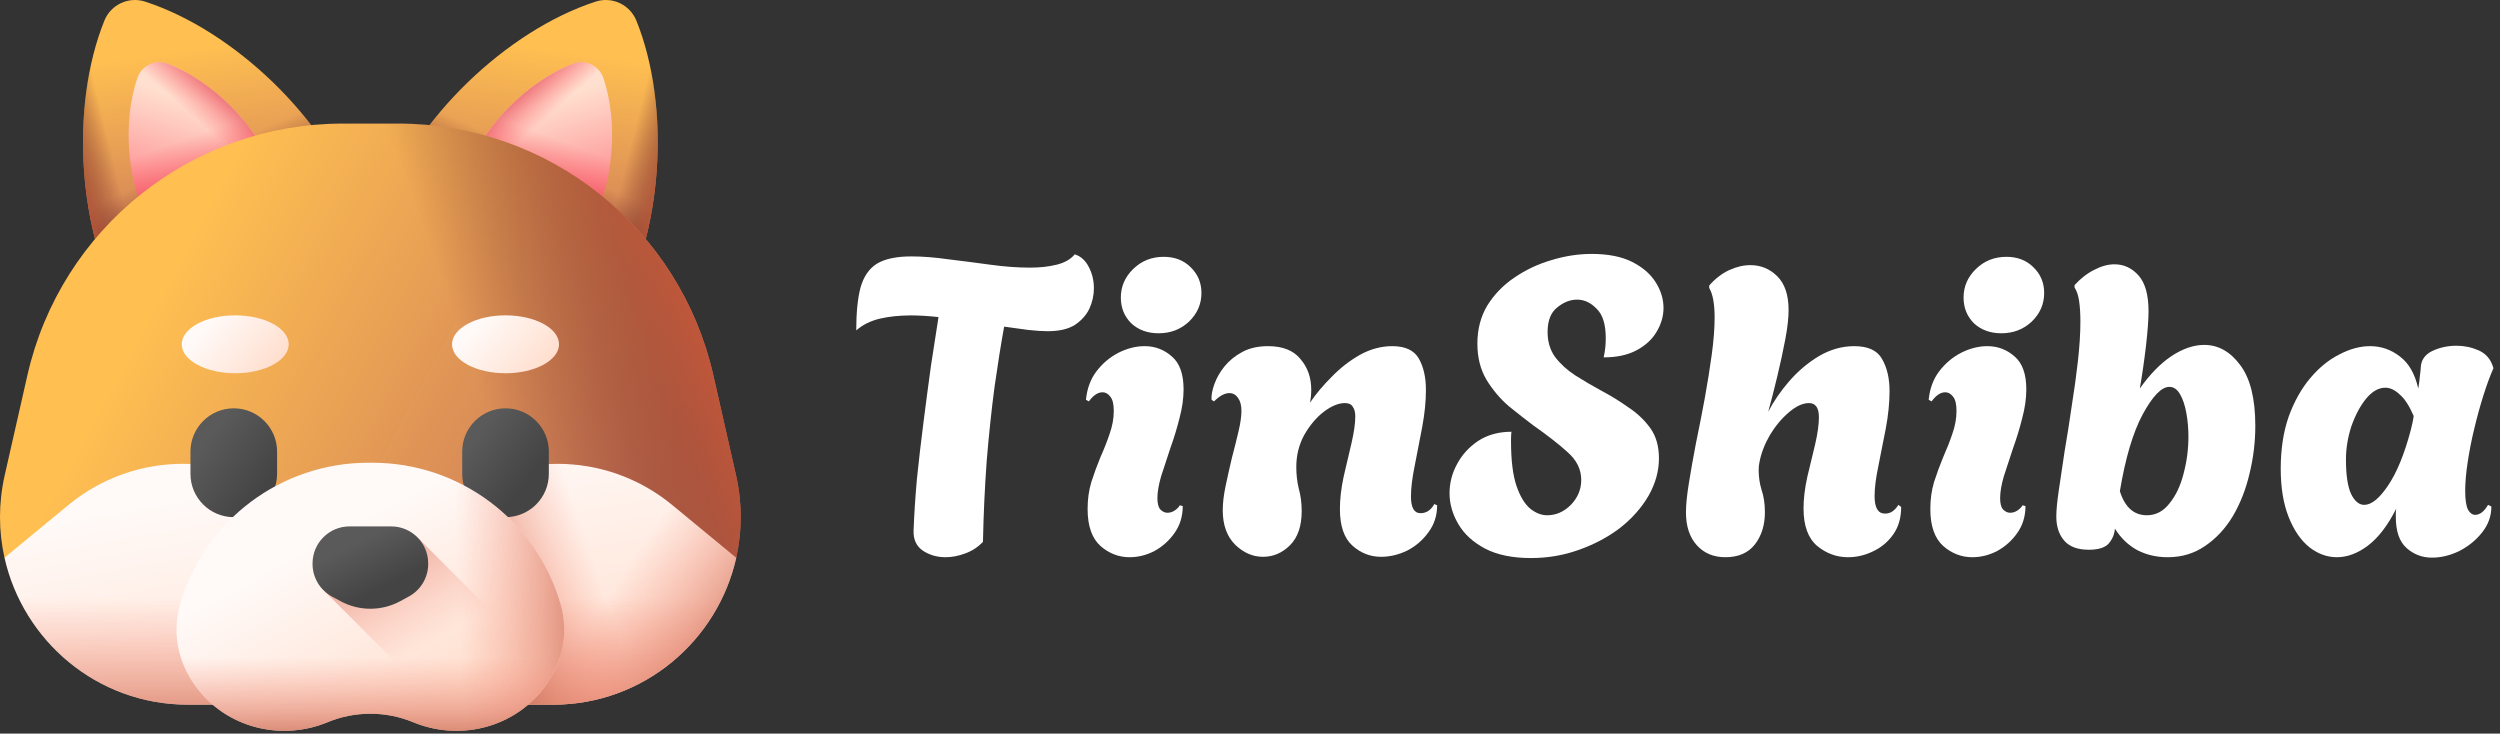 <svg width="351" height="103" viewBox="0 0 351 103" fill="none" xmlns="http://www.w3.org/2000/svg">
<rect x="0" y="0" width="351" height="103" fill="#333333" stroke="none"/>
<path d="M14.658 2.888C15.564 0.646 18.067 -0.521 20.367 0.225C32.848 4.275 45.84 16.769 50.04 28.971C36.655 24.534 22.808 30.993 17.605 44.096C10.958 33.037 9.737 15.052 14.658 2.888Z" fill="url(#paint0_linear_40_55)"/>
<path d="M33.225 7.18L11.72 17.207C11.251 26.761 13.277 36.896 17.605 44.095C22.808 30.992 36.655 24.534 50.04 28.971C47.306 21.027 40.845 12.961 33.225 7.18Z" fill="url(#paint1_linear_40_55)"/>
<path d="M30.755 29.955L16.99 0.436C15.963 0.915 15.111 1.767 14.658 2.888C9.737 15.052 10.958 33.037 17.605 44.095C20.206 37.544 24.97 32.653 30.755 29.955Z" fill="url(#paint2_linear_40_55)"/>
<path d="M23.551 8.948C21.828 8.284 19.892 9.187 19.293 10.934C17.12 17.274 17.857 26.103 21.18 31.632C23.91 24.759 31.173 21.372 38.194 23.699C36.095 17.598 29.805 11.359 23.551 8.948Z" fill="url(#paint3_linear_40_55)"/>
<path d="M23.551 8.948C21.828 8.284 19.892 9.187 19.293 10.934C17.12 17.274 17.857 26.103 21.18 31.632C23.91 24.759 31.173 21.372 38.194 23.699C36.095 17.598 29.805 11.359 23.551 8.948Z" fill="url(#paint4_linear_40_55)"/>
<path d="M23.551 8.948C21.828 8.284 19.892 9.187 19.293 10.934C17.12 17.274 17.857 26.103 21.18 31.632C23.91 24.759 31.173 21.372 38.194 23.699C36.095 17.598 29.805 11.359 23.551 8.948Z" fill="url(#paint5_linear_40_55)"/>
<path d="M89.343 2.888C88.436 0.646 85.933 -0.521 83.633 0.225C71.152 4.275 58.16 16.769 53.96 28.971C67.345 24.534 81.192 30.993 86.395 44.096C93.043 33.037 94.263 15.052 89.343 2.888Z" fill="url(#paint6_linear_40_55)"/>
<path d="M70.775 7.18L92.28 17.207C92.749 26.761 90.723 36.896 86.395 44.095C81.192 30.992 67.345 24.534 53.96 28.971C56.694 21.027 63.155 12.961 70.775 7.18Z" fill="url(#paint7_linear_40_55)"/>
<path d="M73.245 29.955L87.01 0.436C88.037 0.915 88.889 1.767 89.342 2.888C94.263 15.052 93.042 33.037 86.395 44.096C83.794 37.544 79.031 32.653 73.245 29.955Z" fill="url(#paint8_linear_40_55)"/>
<path d="M80.449 8.948C82.172 8.284 84.109 9.187 84.707 10.934C86.88 17.274 86.143 26.103 82.82 31.632C80.09 24.759 72.827 21.372 65.806 23.699C67.906 17.598 74.195 11.359 80.449 8.948Z" fill="url(#paint9_linear_40_55)"/>
<path d="M80.449 8.948C82.172 8.284 84.109 9.187 84.707 10.934C86.88 17.274 86.143 26.103 82.82 31.632C80.09 24.759 72.827 21.372 65.806 23.699C67.906 17.598 74.195 11.359 80.449 8.948Z" fill="url(#paint10_linear_40_55)"/>
<path d="M80.449 8.948C82.172 8.284 84.109 9.187 84.707 10.934C86.88 17.274 86.143 26.103 82.82 31.632C80.09 24.759 72.827 21.372 65.806 23.699C67.906 17.598 74.195 11.359 80.449 8.948Z" fill="url(#paint11_linear_40_55)"/>
<path d="M103.372 78.297C100.78 89.882 90.455 98.937 77.603 98.937H26.398C13.546 98.937 3.22 89.882 0.628 78.297H0.63C4.728 66.978 15.477 59.437 27.516 59.437H76.484C88.523 59.437 99.272 66.978 103.37 78.297H103.372Z" fill="url(#paint12_linear_40_55)"/>
<path d="M103.372 78.297C100.78 89.882 90.455 98.937 77.603 98.937H26.398C13.546 98.937 3.22 89.882 0.628 78.297H0.63C4.728 66.978 15.477 59.437 27.516 59.437H76.484C88.523 59.437 99.272 66.978 103.37 78.297H103.372Z" fill="url(#paint13_linear_40_55)"/>
<path d="M103.37 78.297C99.272 66.978 88.523 59.437 76.484 59.437H53.072V98.937H77.603C90.454 98.937 100.78 89.882 103.372 78.297H103.37Z" fill="url(#paint14_linear_40_55)"/>
<path d="M103.37 78.297C99.272 66.978 88.523 59.437 76.484 59.437H53.072V98.937H77.603C90.454 98.937 100.78 89.882 103.372 78.297H103.37Z" fill="url(#paint15_linear_40_55)"/>
<path d="M41.76 70.888L52 79.327L62.24 70.888C71.573 63.197 85.047 63.197 94.38 70.888L103.37 78.297C104.193 74.619 104.239 70.687 103.336 66.709L100.154 52.689C95.462 32.02 77.09 17.351 55.895 17.351H48.105C26.91 17.351 8.538 32.02 3.846 52.689L0.664 66.709C-0.239 70.687 -0.193 74.619 0.63 78.297L9.62 70.888C18.953 63.197 32.427 63.197 41.76 70.888Z" fill="url(#paint16_linear_40_55)"/>
<path d="M100.154 52.689C95.462 32.02 77.09 17.351 55.895 17.351H51.98V79.311L52 79.327L62.24 70.888C71.573 63.197 85.047 63.197 94.38 70.888L103.37 78.297C104.193 74.619 104.238 70.687 103.335 66.709L100.154 52.689Z" fill="url(#paint17_linear_40_55)"/>
<path d="M32.822 72.609C29.463 72.609 26.741 69.886 26.741 66.528V63.409C26.741 60.051 29.463 57.328 32.822 57.328C36.18 57.328 38.903 60.051 38.903 63.409V66.528C38.903 69.886 36.18 72.609 32.822 72.609Z" fill="url(#paint18_linear_40_55)"/>
<path d="M70.975 72.609C67.617 72.609 64.894 69.886 64.894 66.528V63.409C64.894 60.051 67.617 57.328 70.975 57.328C74.334 57.328 77.056 60.051 77.056 63.409V66.528C77.056 69.886 74.334 72.609 70.975 72.609Z" fill="url(#paint19_linear_40_55)"/>
<path d="M78.688 84.766C75.269 73.034 64.517 64.969 52.298 64.969H51.702C39.483 64.969 28.731 73.035 25.312 84.766C23.982 89.333 25.238 93.828 28.174 97.263C32.533 102.362 39.748 103.96 45.955 101.416L46.027 101.386C49.854 99.817 54.146 99.817 57.973 101.386L58.046 101.416C64.252 103.96 71.468 102.362 75.826 97.263C78.763 93.828 80.019 89.333 78.688 84.766Z" fill="url(#paint20_linear_40_55)"/>
<path d="M78.688 84.765C75.269 73.034 64.517 64.968 52.298 64.968H51.702C50.484 64.968 49.282 65.05 48.1 65.205V100.702C51.361 99.868 54.824 100.094 57.973 101.385L58.046 101.415C64.252 103.96 71.467 102.361 75.826 97.263C78.763 93.828 80.019 89.332 78.688 84.765Z" fill="url(#paint21_linear_40_55)"/>
<path d="M25.312 84.766C23.982 89.333 25.238 93.828 28.174 97.263C32.533 102.361 39.748 103.96 45.955 101.415L46.027 101.386C49.855 99.817 54.146 99.817 57.973 101.386L58.046 101.416C64.252 103.96 71.468 102.362 75.826 97.263C78.763 93.828 80.019 89.333 78.688 84.766V84.766C78.186 83.041 77.523 81.396 76.722 79.844H27.278C26.477 81.396 25.815 83.041 25.312 84.766Z" fill="url(#paint22_linear_40_55)"/>
<path d="M58.751 75.589L45.65 83.084L65.137 102.57C69.19 102.301 73.076 100.48 75.826 97.263C76.555 96.411 77.18 95.493 77.687 94.526L58.751 75.589Z" fill="url(#paint23_linear_40_55)"/>
<path d="M56.189 84.405L57.401 83.747C59.075 82.839 60.118 81.087 60.118 79.182V79.101C60.118 76.232 57.792 73.906 54.924 73.906H49.077C46.208 73.906 43.882 76.232 43.882 79.101V79.182C43.882 81.087 44.925 82.839 46.599 83.747L47.811 84.405C50.424 85.822 53.576 85.822 56.189 84.405Z" fill="url(#paint24_linear_40_55)"/>
<path d="M33.025 52.405C37.173 52.405 40.535 50.584 40.535 48.339C40.535 46.093 37.173 44.273 33.025 44.273C28.878 44.273 25.515 46.093 25.515 48.339C25.515 50.584 28.878 52.405 33.025 52.405Z" fill="url(#paint25_linear_40_55)"/>
<path d="M70.975 52.405C75.123 52.405 78.485 50.584 78.485 48.339C78.485 46.093 75.123 44.273 70.975 44.273C66.828 44.273 63.465 46.093 63.465 48.339C63.465 50.584 66.828 52.405 70.975 52.405Z" fill="url(#paint26_linear_40_55)"/>
<path d="M132.758 78.233C131.553 78.233 130.483 77.922 129.55 77.3C128.656 76.678 128.228 75.745 128.267 74.5C128.344 72.322 128.5 69.911 128.733 67.267C129.006 64.622 129.317 61.939 129.667 59.217C130.017 56.456 130.367 53.811 130.717 51.283C131.106 48.756 131.456 46.5 131.767 44.517C131.067 44.439 130.386 44.381 129.725 44.342C129.064 44.303 128.461 44.283 127.917 44.283C126.283 44.283 124.806 44.439 123.483 44.75C122.2 45.061 121.111 45.606 120.217 46.383C120.217 43.933 120.411 41.95 120.8 40.433C121.228 38.878 121.986 37.75 123.075 37.05C124.203 36.35 125.836 36 127.975 36C129.531 36 131.261 36.136 133.167 36.408C135.111 36.642 137.075 36.895 139.058 37.167C141.042 37.439 142.889 37.575 144.6 37.575C146 37.575 147.244 37.439 148.333 37.167C149.461 36.895 150.317 36.408 150.9 35.708C151.756 35.981 152.417 36.583 152.883 37.517C153.35 38.411 153.583 39.403 153.583 40.492C153.583 41.464 153.369 42.417 152.942 43.35C152.514 44.245 151.833 45.003 150.9 45.625C149.967 46.208 148.703 46.5 147.108 46.5C146.369 46.5 145.456 46.442 144.367 46.325C143.317 46.169 142.189 46.014 140.983 45.858C140.556 48.192 140.108 50.992 139.642 54.258C139.214 57.486 138.844 60.967 138.533 64.7C138.261 68.433 138.086 72.225 138.008 76.075C137.308 76.814 136.472 77.358 135.5 77.708C134.567 78.058 133.653 78.233 132.758 78.233Z" fill="white"/>
<path d="M162.675 46.792C161.119 46.792 159.836 46.325 158.825 45.392C157.852 44.419 157.366 43.214 157.366 41.775C157.366 40.219 157.95 38.878 159.116 37.75C160.283 36.622 161.702 36.058 163.375 36.058C164.93 36.058 166.194 36.544 167.166 37.517C168.177 38.489 168.683 39.694 168.683 41.133C168.683 42.689 168.1 44.031 166.933 45.158C165.766 46.247 164.347 46.792 162.675 46.792ZM158.591 78.233C157.075 78.233 155.714 77.708 154.508 76.658C153.302 75.57 152.7 73.839 152.7 71.467C152.7 70.106 152.875 68.842 153.225 67.675C153.614 66.469 154.041 65.303 154.508 64.175C155.014 63.047 155.441 61.958 155.791 60.908C156.18 59.819 156.375 58.75 156.375 57.7C156.375 56.767 156.219 56.106 155.908 55.717C155.597 55.289 155.227 55.075 154.8 55.075C154.139 55.075 153.497 55.503 152.875 56.358L152.466 56.125C152.622 54.569 153.108 53.247 153.925 52.158C154.78 51.031 155.811 50.156 157.016 49.533C158.261 48.911 159.486 48.6 160.691 48.6C162.169 48.6 163.452 49.086 164.541 50.058C165.63 50.992 166.175 52.528 166.175 54.667C166.175 55.95 165.98 57.311 165.591 58.75C165.241 60.15 164.814 61.55 164.308 62.95C163.841 64.35 163.414 65.653 163.025 66.858C162.675 68.064 162.5 69.094 162.5 69.95C162.5 70.689 162.636 71.214 162.908 71.525C163.219 71.836 163.55 71.992 163.9 71.992C164.25 71.992 164.58 71.894 164.891 71.7C165.241 71.467 165.494 71.214 165.65 70.942L166.058 71.058C166.058 72.497 165.669 73.761 164.891 74.85C164.152 75.9 163.219 76.736 162.091 77.358C160.964 77.942 159.797 78.233 158.591 78.233Z" fill="white"/>
<path d="M177.332 78.175C175.893 78.175 174.59 77.611 173.424 76.483C172.257 75.317 171.674 73.703 171.674 71.642C171.674 70.631 171.81 69.483 172.082 68.2C172.354 66.917 172.646 65.614 172.957 64.292C173.307 62.969 173.618 61.725 173.89 60.558C174.162 59.392 174.299 58.439 174.299 57.7C174.299 56.922 174.143 56.319 173.832 55.892C173.521 55.425 173.112 55.192 172.607 55.192C171.946 55.192 171.226 55.581 170.449 56.358L170.099 56.125C170.06 55.503 170.196 54.764 170.507 53.908C170.818 53.053 171.285 52.236 171.907 51.458C172.568 50.642 173.404 49.961 174.415 49.417C175.426 48.872 176.632 48.6 178.032 48.6C180.093 48.6 181.61 49.203 182.582 50.408C183.593 51.575 184.099 53.014 184.099 54.725C184.099 55.347 184.04 55.95 183.924 56.533C184.74 55.328 185.751 54.122 186.957 52.917C188.162 51.672 189.485 50.642 190.924 49.825C192.401 49.008 193.918 48.6 195.474 48.6C197.301 48.6 198.546 49.183 199.207 50.35C199.868 51.517 200.199 52.975 200.199 54.725C200.199 56.358 200.024 58.108 199.674 59.975C199.324 61.842 198.974 63.65 198.624 65.4C198.274 67.111 198.099 68.55 198.099 69.717C198.099 71.272 198.546 72.05 199.44 72.05C199.907 72.05 200.315 71.914 200.665 71.642C201.015 71.331 201.249 71.039 201.365 70.767L201.774 70.942C201.774 72.381 201.365 73.644 200.549 74.733C199.771 75.822 198.779 76.678 197.574 77.3C196.368 77.883 195.143 78.175 193.899 78.175C192.382 78.175 191.04 77.65 189.874 76.6C188.707 75.55 188.124 73.839 188.124 71.467C188.124 70.067 188.299 68.55 188.649 66.917C189.037 65.283 189.407 63.708 189.757 62.192C190.107 60.675 190.282 59.431 190.282 58.458C190.282 57.875 190.165 57.428 189.932 57.117C189.737 56.767 189.368 56.592 188.824 56.592C187.929 56.592 186.937 57 185.849 57.817C184.799 58.633 183.885 59.722 183.107 61.083C182.368 62.444 181.999 63.942 181.999 65.575C181.999 66.625 182.115 67.636 182.349 68.608C182.621 69.581 182.757 70.631 182.757 71.758C182.757 73.858 182.212 75.453 181.124 76.542C180.035 77.631 178.771 78.175 177.332 78.175Z" fill="white"/>
<path d="M214.949 78.35C212.344 78.35 210.185 77.903 208.474 77.008C206.802 76.114 205.557 74.967 204.741 73.567C203.924 72.167 203.516 70.728 203.516 69.25C203.516 67.811 203.866 66.45 204.566 65.167C205.266 63.844 206.257 62.756 207.541 61.9C208.863 61.044 210.419 60.617 212.207 60.617C212.169 60.967 212.149 61.297 212.149 61.608C212.149 61.881 212.149 62.017 212.149 62.017C212.149 64.622 212.402 66.683 212.907 68.2C213.413 69.678 214.055 70.747 214.832 71.408C215.61 72.031 216.407 72.342 217.224 72.342C218.469 72.342 219.577 71.856 220.549 70.883C221.521 69.872 222.007 68.706 222.007 67.383C222.007 65.906 221.366 64.603 220.082 63.475C218.838 62.347 217.244 61.103 215.299 59.742C214.21 58.925 213.044 58.011 211.799 57C210.594 55.95 209.563 54.725 208.707 53.325C207.852 51.886 207.424 50.194 207.424 48.25C207.424 46.228 207.891 44.439 208.824 42.883C209.796 41.328 211.06 40.025 212.616 38.975C214.21 37.886 215.941 37.069 217.807 36.525C219.713 35.942 221.599 35.65 223.466 35.65C225.76 35.65 227.646 36.02 229.124 36.758C230.602 37.497 231.71 38.45 232.449 39.617C233.188 40.783 233.557 41.989 233.557 43.233C233.557 44.4 233.227 45.528 232.566 46.617C231.944 47.667 231.01 48.522 229.766 49.183C228.521 49.844 226.985 50.175 225.157 50.175C225.274 49.631 225.352 49.145 225.391 48.717C225.43 48.25 225.449 47.842 225.449 47.492C225.449 45.547 225.021 44.167 224.166 43.35C223.349 42.495 222.435 42.067 221.424 42.067C220.452 42.067 219.519 42.436 218.624 43.175C217.73 43.875 217.282 45.022 217.282 46.617C217.282 47.978 217.632 49.145 218.332 50.117C219.071 51.089 220.005 51.944 221.132 52.683C222.299 53.422 223.524 54.142 224.807 54.842C226.13 55.542 227.394 56.319 228.599 57.175C229.844 57.992 230.874 58.964 231.691 60.092C232.507 61.219 232.916 62.639 232.916 64.35C232.916 66.139 232.43 67.889 231.457 69.6C230.485 71.272 229.163 72.769 227.491 74.092C225.819 75.375 223.894 76.406 221.716 77.183C219.577 77.961 217.321 78.35 214.949 78.35Z" fill="white"/>
<path d="M242.25 78.233C240.578 78.233 239.236 77.669 238.225 76.542C237.214 75.414 236.708 73.878 236.708 71.933C236.708 70.883 236.844 69.522 237.117 67.85C237.389 66.139 237.719 64.272 238.108 62.25C238.536 60.189 238.944 58.108 239.333 56.008C239.722 53.87 240.053 51.808 240.325 49.825C240.597 47.842 240.733 46.092 240.733 44.575C240.733 42.669 240.481 41.289 239.975 40.433V40.083C240.831 39.111 241.764 38.392 242.775 37.925C243.786 37.458 244.778 37.225 245.75 37.225C247.228 37.225 248.492 37.75 249.542 38.8C250.592 39.85 251.117 41.425 251.117 43.525C251.117 44.653 250.961 46.033 250.65 47.667C250.339 49.3 249.969 51.011 249.542 52.8C249.114 54.589 248.686 56.261 248.258 57.817C248.997 56.378 249.969 54.958 251.175 53.558C252.419 52.12 253.819 50.933 255.375 50C256.969 49.067 258.622 48.6 260.333 48.6C262.278 48.6 263.581 49.203 264.242 50.408C264.942 51.614 265.292 53.111 265.292 54.9C265.292 56.533 265.117 58.283 264.767 60.15C264.417 61.978 264.067 63.747 263.717 65.458C263.367 67.131 263.192 68.531 263.192 69.658C263.192 71.292 263.678 72.108 264.65 72.108C265.078 72.108 265.447 71.992 265.758 71.758C266.108 71.486 266.361 71.195 266.517 70.883L266.925 71.175C266.925 72.692 266.556 73.975 265.817 75.025C265.078 76.075 264.125 76.872 262.958 77.417C261.831 77.961 260.664 78.233 259.458 78.233C257.864 78.233 256.425 77.708 255.142 76.658C253.858 75.57 253.217 73.82 253.217 71.408C253.217 70.047 253.392 68.57 253.742 66.975C254.131 65.381 254.5 63.844 254.85 62.367C255.2 60.85 255.375 59.586 255.375 58.575C255.375 57.253 254.908 56.592 253.975 56.592C253.119 56.592 252.186 57.02 251.175 57.875C250.164 58.731 249.269 59.8 248.492 61.083C247.753 62.367 247.267 63.631 247.033 64.875C246.956 65.186 246.917 65.556 246.917 65.983C246.917 66.956 247.053 67.889 247.325 68.783C247.636 69.678 247.792 70.728 247.792 71.933C247.792 73.722 247.325 75.219 246.392 76.425C245.458 77.631 244.078 78.233 242.25 78.233Z" fill="white"/>
<path d="M280.993 46.792C279.438 46.792 278.154 46.325 277.143 45.392C276.171 44.419 275.685 43.214 275.685 41.775C275.685 40.219 276.268 38.878 277.435 37.75C278.602 36.622 280.021 36.058 281.693 36.058C283.249 36.058 284.513 36.544 285.485 37.517C286.496 38.489 287.002 39.694 287.002 41.133C287.002 42.689 286.418 44.031 285.252 45.158C284.085 46.247 282.666 46.792 280.993 46.792ZM276.91 78.233C275.393 78.233 274.032 77.708 272.827 76.658C271.621 75.57 271.018 73.839 271.018 71.467C271.018 70.106 271.193 68.842 271.543 67.675C271.932 66.469 272.36 65.303 272.827 64.175C273.332 63.047 273.76 61.958 274.11 60.908C274.499 59.819 274.693 58.75 274.693 57.7C274.693 56.767 274.538 56.106 274.227 55.717C273.916 55.289 273.546 55.075 273.118 55.075C272.457 55.075 271.816 55.503 271.193 56.358L270.785 56.125C270.941 54.569 271.427 53.247 272.243 52.158C273.099 51.031 274.129 50.156 275.335 49.533C276.579 48.911 277.804 48.6 279.01 48.6C280.488 48.6 281.771 49.086 282.86 50.058C283.949 50.992 284.493 52.528 284.493 54.667C284.493 55.95 284.299 57.311 283.91 58.75C283.56 60.15 283.132 61.55 282.627 62.95C282.16 64.35 281.732 65.653 281.343 66.858C280.993 68.064 280.818 69.094 280.818 69.95C280.818 70.689 280.954 71.214 281.227 71.525C281.538 71.836 281.868 71.992 282.218 71.992C282.568 71.992 282.899 71.894 283.21 71.7C283.56 71.467 283.813 71.214 283.968 70.942L284.377 71.058C284.377 72.497 283.988 73.761 283.21 74.85C282.471 75.9 281.538 76.736 280.41 77.358C279.282 77.942 278.116 78.233 276.91 78.233Z" fill="white"/>
<path d="M304.338 78.233C302.783 78.233 301.363 77.903 300.08 77.242C298.796 76.542 297.746 75.531 296.93 74.208C296.891 74.947 296.619 75.628 296.113 76.25C295.608 76.872 294.655 77.183 293.255 77.183C291.699 77.183 290.552 76.756 289.813 75.9C289.074 75.044 288.705 73.917 288.705 72.517C288.705 71.661 288.821 70.436 289.055 68.842C289.288 67.208 289.56 65.381 289.871 63.358C290.221 61.336 290.552 59.236 290.863 57.058C291.213 54.881 291.505 52.761 291.738 50.7C291.971 48.639 292.088 46.792 292.088 45.158C292.088 44.069 292.03 43.117 291.913 42.3C291.796 41.483 291.583 40.842 291.271 40.375V40.025C292.166 39.053 293.099 38.333 294.071 37.867C295.044 37.361 295.977 37.108 296.871 37.108C298.194 37.108 299.321 37.633 300.255 38.683C301.188 39.733 301.655 41.406 301.655 43.7C301.655 44.828 301.538 46.422 301.305 48.483C301.071 50.506 300.78 52.528 300.43 54.55C301.83 52.567 303.308 51.05 304.863 50C306.458 48.95 307.994 48.425 309.471 48.425C311.455 48.425 313.146 49.378 314.546 51.283C315.946 53.15 316.646 55.989 316.646 59.8C316.646 62.056 316.374 64.292 315.83 66.508C315.324 68.686 314.546 70.669 313.496 72.458C312.446 74.208 311.144 75.608 309.588 76.658C308.071 77.708 306.321 78.233 304.338 78.233ZM301.421 72.342C302.666 72.342 303.716 71.797 304.571 70.708C305.466 69.62 306.127 68.239 306.555 66.567C307.021 64.856 307.255 63.106 307.255 61.317C307.255 60.15 307.158 59.042 306.963 57.992C306.769 56.903 306.477 56.028 306.088 55.367C305.699 54.667 305.194 54.317 304.571 54.317C303.483 54.317 302.238 55.6 300.838 58.167C299.477 60.694 298.408 64.292 297.63 68.958C298.33 71.214 299.594 72.342 301.421 72.342Z" fill="white"/>
<path d="M341.447 78.292C340.086 78.292 338.9 77.844 337.889 76.95C336.878 76.056 336.372 74.597 336.372 72.575C336.372 72.381 336.372 72.186 336.372 71.992C336.372 71.797 336.392 71.603 336.431 71.408C335.264 73.742 333.942 75.472 332.464 76.6C331.025 77.689 329.567 78.233 328.089 78.233C326.728 78.233 325.444 77.767 324.239 76.833C323.033 75.861 322.061 74.442 321.322 72.575C320.583 70.708 320.214 68.453 320.214 65.808C320.214 63.086 320.583 60.656 321.322 58.517C322.1 56.378 323.111 54.569 324.356 53.092C325.6 51.614 326.961 50.506 328.439 49.767C329.917 48.989 331.356 48.6 332.756 48.6C334.311 48.6 335.711 49.086 336.956 50.058C338.2 50.992 339.056 52.489 339.522 54.55C339.639 53.889 339.717 53.286 339.756 52.742C339.833 52.197 339.872 51.828 339.872 51.633C339.911 50.583 340.436 49.806 341.447 49.3C342.497 48.794 343.644 48.542 344.889 48.542C345.978 48.542 347.008 48.756 347.981 49.183C348.953 49.611 349.614 50.331 349.964 51.342L350.081 51.692C349.614 52.742 349.147 54.006 348.681 55.483C348.214 56.961 347.786 58.517 347.397 60.15C347.008 61.745 346.697 63.319 346.464 64.875C346.231 66.392 346.114 67.733 346.114 68.9C346.114 70.183 346.25 71.078 346.522 71.583C346.794 72.05 347.125 72.283 347.514 72.283C348.175 72.283 348.778 71.817 349.322 70.883L349.789 71.117C349.789 72.439 349.361 73.644 348.506 74.733C347.65 75.822 346.581 76.697 345.297 77.358C344.014 77.981 342.731 78.292 341.447 78.292ZM331.939 70.883C332.95 70.883 334.058 69.989 335.264 68.2C336.508 66.372 337.578 63.767 338.472 60.383C338.55 60.033 338.628 59.703 338.706 59.392C338.783 59.042 338.842 58.711 338.881 58.4C338.258 56.961 337.597 55.95 336.897 55.367C336.236 54.745 335.575 54.433 334.914 54.433C333.942 54.433 333.028 54.958 332.172 56.008C331.356 57.02 330.675 58.303 330.131 59.858C329.625 61.414 329.372 62.969 329.372 64.525C329.372 66.664 329.606 68.258 330.072 69.308C330.578 70.358 331.2 70.883 331.939 70.883Z" fill="white"/>
<defs>
<linearGradient id="paint0_linear_40_55" x1="28.135" y1="6.81" x2="32.397" y2="37.373" gradientUnits="userSpaceOnUse">
<stop stop-color="#FFBF51"/>
<stop offset="1" stop-color="#C5715A"/>
</linearGradient>
<linearGradient id="paint1_linear_40_55" x1="27.397" y1="22.441" x2="31.01" y2="30.384" gradientUnits="userSpaceOnUse">
<stop stop-color="#883F2E" stop-opacity="0"/>
<stop offset="0.298" stop-color="#8B402E" stop-opacity="0.298"/>
<stop offset="0.536" stop-color="#954430" stop-opacity="0.536"/>
<stop offset="0.753" stop-color="#A64B34" stop-opacity="0.753"/>
<stop offset="0.957" stop-color="#BE5539" stop-opacity="0.957"/>
<stop offset="1" stop-color="#C4573A"/>
</linearGradient>
<linearGradient id="paint2_linear_40_55" x1="16" y1="22.597" x2="10.086" y2="24.072" gradientUnits="userSpaceOnUse">
<stop stop-color="#883F2E" stop-opacity="0"/>
<stop offset="0.298" stop-color="#8B402E" stop-opacity="0.298"/>
<stop offset="0.536" stop-color="#954430" stop-opacity="0.536"/>
<stop offset="0.753" stop-color="#A64B34" stop-opacity="0.753"/>
<stop offset="0.957" stop-color="#BE5539" stop-opacity="0.957"/>
<stop offset="1" stop-color="#C4573A"/>
</linearGradient>
<linearGradient id="paint3_linear_40_55" x1="29.494" y1="15.067" x2="24.3" y2="31.06" gradientUnits="userSpaceOnUse">
<stop stop-color="#FFDFCF"/>
<stop offset="1" stop-color="#FD8087"/>
</linearGradient>
<linearGradient id="paint4_linear_40_55" x1="26.53" y1="19.288" x2="30.123" y2="29.349" gradientUnits="userSpaceOnUse">
<stop stop-color="#FD4755" stop-opacity="0"/>
<stop offset="0.259" stop-color="#F74452" stop-opacity="0.259"/>
<stop offset="0.628" stop-color="#E43B4C" stop-opacity="0.628"/>
<stop offset="1" stop-color="#CA2E43"/>
</linearGradient>
<linearGradient id="paint5_linear_40_55" x1="28.353" y1="17.584" x2="33.414" y2="11.922" gradientUnits="userSpaceOnUse">
<stop stop-color="#FD4755" stop-opacity="0"/>
<stop offset="0.259" stop-color="#F74452" stop-opacity="0.259"/>
<stop offset="0.628" stop-color="#E43B4C" stop-opacity="0.628"/>
<stop offset="1" stop-color="#CA2E43"/>
</linearGradient>
<linearGradient id="paint6_linear_40_55" x1="75.842" y1="6.8" x2="71.58" y2="37.363" gradientUnits="userSpaceOnUse">
<stop stop-color="#FFBF51"/>
<stop offset="1" stop-color="#C5715A"/>
</linearGradient>
<linearGradient id="paint7_linear_40_55" x1="76.581" y1="22.431" x2="72.967" y2="30.374" gradientUnits="userSpaceOnUse">
<stop stop-color="#883F2E" stop-opacity="0"/>
<stop offset="0.298" stop-color="#8B402E" stop-opacity="0.298"/>
<stop offset="0.536" stop-color="#954430" stop-opacity="0.536"/>
<stop offset="0.753" stop-color="#A64B34" stop-opacity="0.753"/>
<stop offset="0.957" stop-color="#BE5539" stop-opacity="0.957"/>
<stop offset="1" stop-color="#C4573A"/>
</linearGradient>
<linearGradient id="paint8_linear_40_55" x1="87.977" y1="22.587" x2="93.891" y2="24.062" gradientUnits="userSpaceOnUse">
<stop stop-color="#883F2E" stop-opacity="0"/>
<stop offset="0.298" stop-color="#8B402E" stop-opacity="0.298"/>
<stop offset="0.536" stop-color="#954430" stop-opacity="0.536"/>
<stop offset="0.753" stop-color="#A64B34" stop-opacity="0.753"/>
<stop offset="0.957" stop-color="#BE5539" stop-opacity="0.957"/>
<stop offset="1" stop-color="#C4573A"/>
</linearGradient>
<linearGradient id="paint9_linear_40_55" x1="74.484" y1="15.057" x2="79.677" y2="31.05" gradientUnits="userSpaceOnUse">
<stop stop-color="#FFDFCF"/>
<stop offset="1" stop-color="#FD8087"/>
</linearGradient>
<linearGradient id="paint10_linear_40_55" x1="77.447" y1="19.278" x2="73.854" y2="29.339" gradientUnits="userSpaceOnUse">
<stop stop-color="#FD4755" stop-opacity="0"/>
<stop offset="0.259" stop-color="#F74452" stop-opacity="0.259"/>
<stop offset="0.628" stop-color="#E43B4C" stop-opacity="0.628"/>
<stop offset="1" stop-color="#CA2E43"/>
</linearGradient>
<linearGradient id="paint11_linear_40_55" x1="75.624" y1="17.574" x2="70.563" y2="11.912" gradientUnits="userSpaceOnUse">
<stop stop-color="#FD4755" stop-opacity="0"/>
<stop offset="0.259" stop-color="#F74452" stop-opacity="0.259"/>
<stop offset="0.628" stop-color="#E43B4C" stop-opacity="0.628"/>
<stop offset="1" stop-color="#CA2E43"/>
</linearGradient>
<linearGradient id="paint12_linear_40_55" x1="49.582" y1="64.802" x2="56.315" y2="102.379" gradientUnits="userSpaceOnUse">
<stop stop-color="#FFFAF8"/>
<stop offset="1" stop-color="#FFDFCF"/>
</linearGradient>
<linearGradient id="paint13_linear_40_55" x1="52" y1="83.802" x2="52" y2="104.746" gradientUnits="userSpaceOnUse">
<stop stop-color="#F89580" stop-opacity="0"/>
<stop offset="0.26" stop-color="#F2917C" stop-opacity="0.261"/>
<stop offset="0.595" stop-color="#E2856F" stop-opacity="0.597"/>
<stop offset="0.971" stop-color="#C8725B" stop-opacity="0.974"/>
<stop offset="0.997" stop-color="#C5715A"/>
</linearGradient>
<linearGradient id="paint14_linear_40_55" x1="82.242" y1="88.065" x2="99.184" y2="99.577" gradientUnits="userSpaceOnUse">
<stop stop-color="#F89580" stop-opacity="0"/>
<stop offset="0.26" stop-color="#F2917C" stop-opacity="0.261"/>
<stop offset="0.595" stop-color="#E2856F" stop-opacity="0.597"/>
<stop offset="0.971" stop-color="#C8725B" stop-opacity="0.974"/>
<stop offset="0.997" stop-color="#C5715A"/>
</linearGradient>
<linearGradient id="paint15_linear_40_55" x1="81.819" y1="74.312" x2="64.659" y2="80.176" gradientUnits="userSpaceOnUse">
<stop stop-color="#F89580" stop-opacity="0"/>
<stop offset="0.26" stop-color="#F2917C" stop-opacity="0.261"/>
<stop offset="0.595" stop-color="#E2856F" stop-opacity="0.597"/>
<stop offset="0.971" stop-color="#C8725B" stop-opacity="0.974"/>
<stop offset="0.997" stop-color="#C5715A"/>
</linearGradient>
<linearGradient id="paint16_linear_40_55" x1="22.43" y1="41.597" x2="89.764" y2="77.871" gradientUnits="userSpaceOnUse">
<stop stop-color="#FFBF51"/>
<stop offset="1" stop-color="#C5715A"/>
</linearGradient>
<linearGradient id="paint17_linear_40_55" x1="66.466" y1="51.849" x2="97.31" y2="40.772" gradientUnits="userSpaceOnUse">
<stop stop-color="#883F2E" stop-opacity="0"/>
<stop offset="0.298" stop-color="#8B402E" stop-opacity="0.298"/>
<stop offset="0.536" stop-color="#954430" stop-opacity="0.536"/>
<stop offset="0.753" stop-color="#A64B34" stop-opacity="0.753"/>
<stop offset="0.957" stop-color="#BE5539" stop-opacity="0.957"/>
<stop offset="1" stop-color="#C4573A"/>
</linearGradient>
<linearGradient id="paint18_linear_40_55" x1="28.856" y1="62.049" x2="37.298" y2="68.264" gradientUnits="userSpaceOnUse">
<stop stop-color="#5A5A5A"/>
<stop offset="1" stop-color="#444444"/>
</linearGradient>
<linearGradient id="paint19_linear_40_55" x1="66.597" y1="61.685" x2="74.102" y2="67.314" gradientUnits="userSpaceOnUse">
<stop stop-color="#5A5A5A"/>
<stop offset="1" stop-color="#444444"/>
</linearGradient>
<linearGradient id="paint20_linear_40_55" x1="45.114" y1="75.358" x2="58.386" y2="99.86" gradientUnits="userSpaceOnUse">
<stop stop-color="#FFFAF8"/>
<stop offset="1" stop-color="#FFDFCF"/>
</linearGradient>
<linearGradient id="paint21_linear_40_55" x1="64.406" y1="83.563" x2="84.293" y2="82.887" gradientUnits="userSpaceOnUse">
<stop stop-color="#F89580" stop-opacity="0"/>
<stop offset="0.26" stop-color="#F2917C" stop-opacity="0.261"/>
<stop offset="0.595" stop-color="#E2856F" stop-opacity="0.597"/>
<stop offset="0.971" stop-color="#C8725B" stop-opacity="0.974"/>
<stop offset="0.997" stop-color="#C5715A"/>
</linearGradient>
<linearGradient id="paint22_linear_40_55" x1="52" y1="92.298" x2="52" y2="104.947" gradientUnits="userSpaceOnUse">
<stop stop-color="#F89580" stop-opacity="0"/>
<stop offset="0.26" stop-color="#F2917C" stop-opacity="0.261"/>
<stop offset="0.595" stop-color="#E2856F" stop-opacity="0.597"/>
<stop offset="0.971" stop-color="#C8725B" stop-opacity="0.974"/>
<stop offset="0.997" stop-color="#C5715A"/>
</linearGradient>
<linearGradient id="paint23_linear_40_55" x1="62.004" y1="89.368" x2="50.782" y2="70.543" gradientUnits="userSpaceOnUse">
<stop stop-color="#F89580" stop-opacity="0"/>
<stop offset="0.26" stop-color="#F2917C" stop-opacity="0.261"/>
<stop offset="0.595" stop-color="#E2856F" stop-opacity="0.597"/>
<stop offset="0.971" stop-color="#C8725B" stop-opacity="0.974"/>
<stop offset="0.997" stop-color="#C5715A"/>
</linearGradient>
<linearGradient id="paint24_linear_40_55" x1="50.439" y1="76.018" x2="53.718" y2="82.576" gradientUnits="userSpaceOnUse">
<stop stop-color="#5A5A5A"/>
<stop offset="1" stop-color="#444444"/>
</linearGradient>
<linearGradient id="paint25_linear_40_55" x1="29.386" y1="45.161" x2="37.612" y2="52.344" gradientUnits="userSpaceOnUse">
<stop stop-color="#FFFAF8"/>
<stop offset="1" stop-color="#FFDFCF"/>
</linearGradient>
<linearGradient id="paint26_linear_40_55" x1="67.336" y1="45.161" x2="75.562" y2="52.344" gradientUnits="userSpaceOnUse">
<stop stop-color="#FFFAF8"/>
<stop offset="1" stop-color="#FFDFCF"/>
</linearGradient>
</defs>
</svg>
